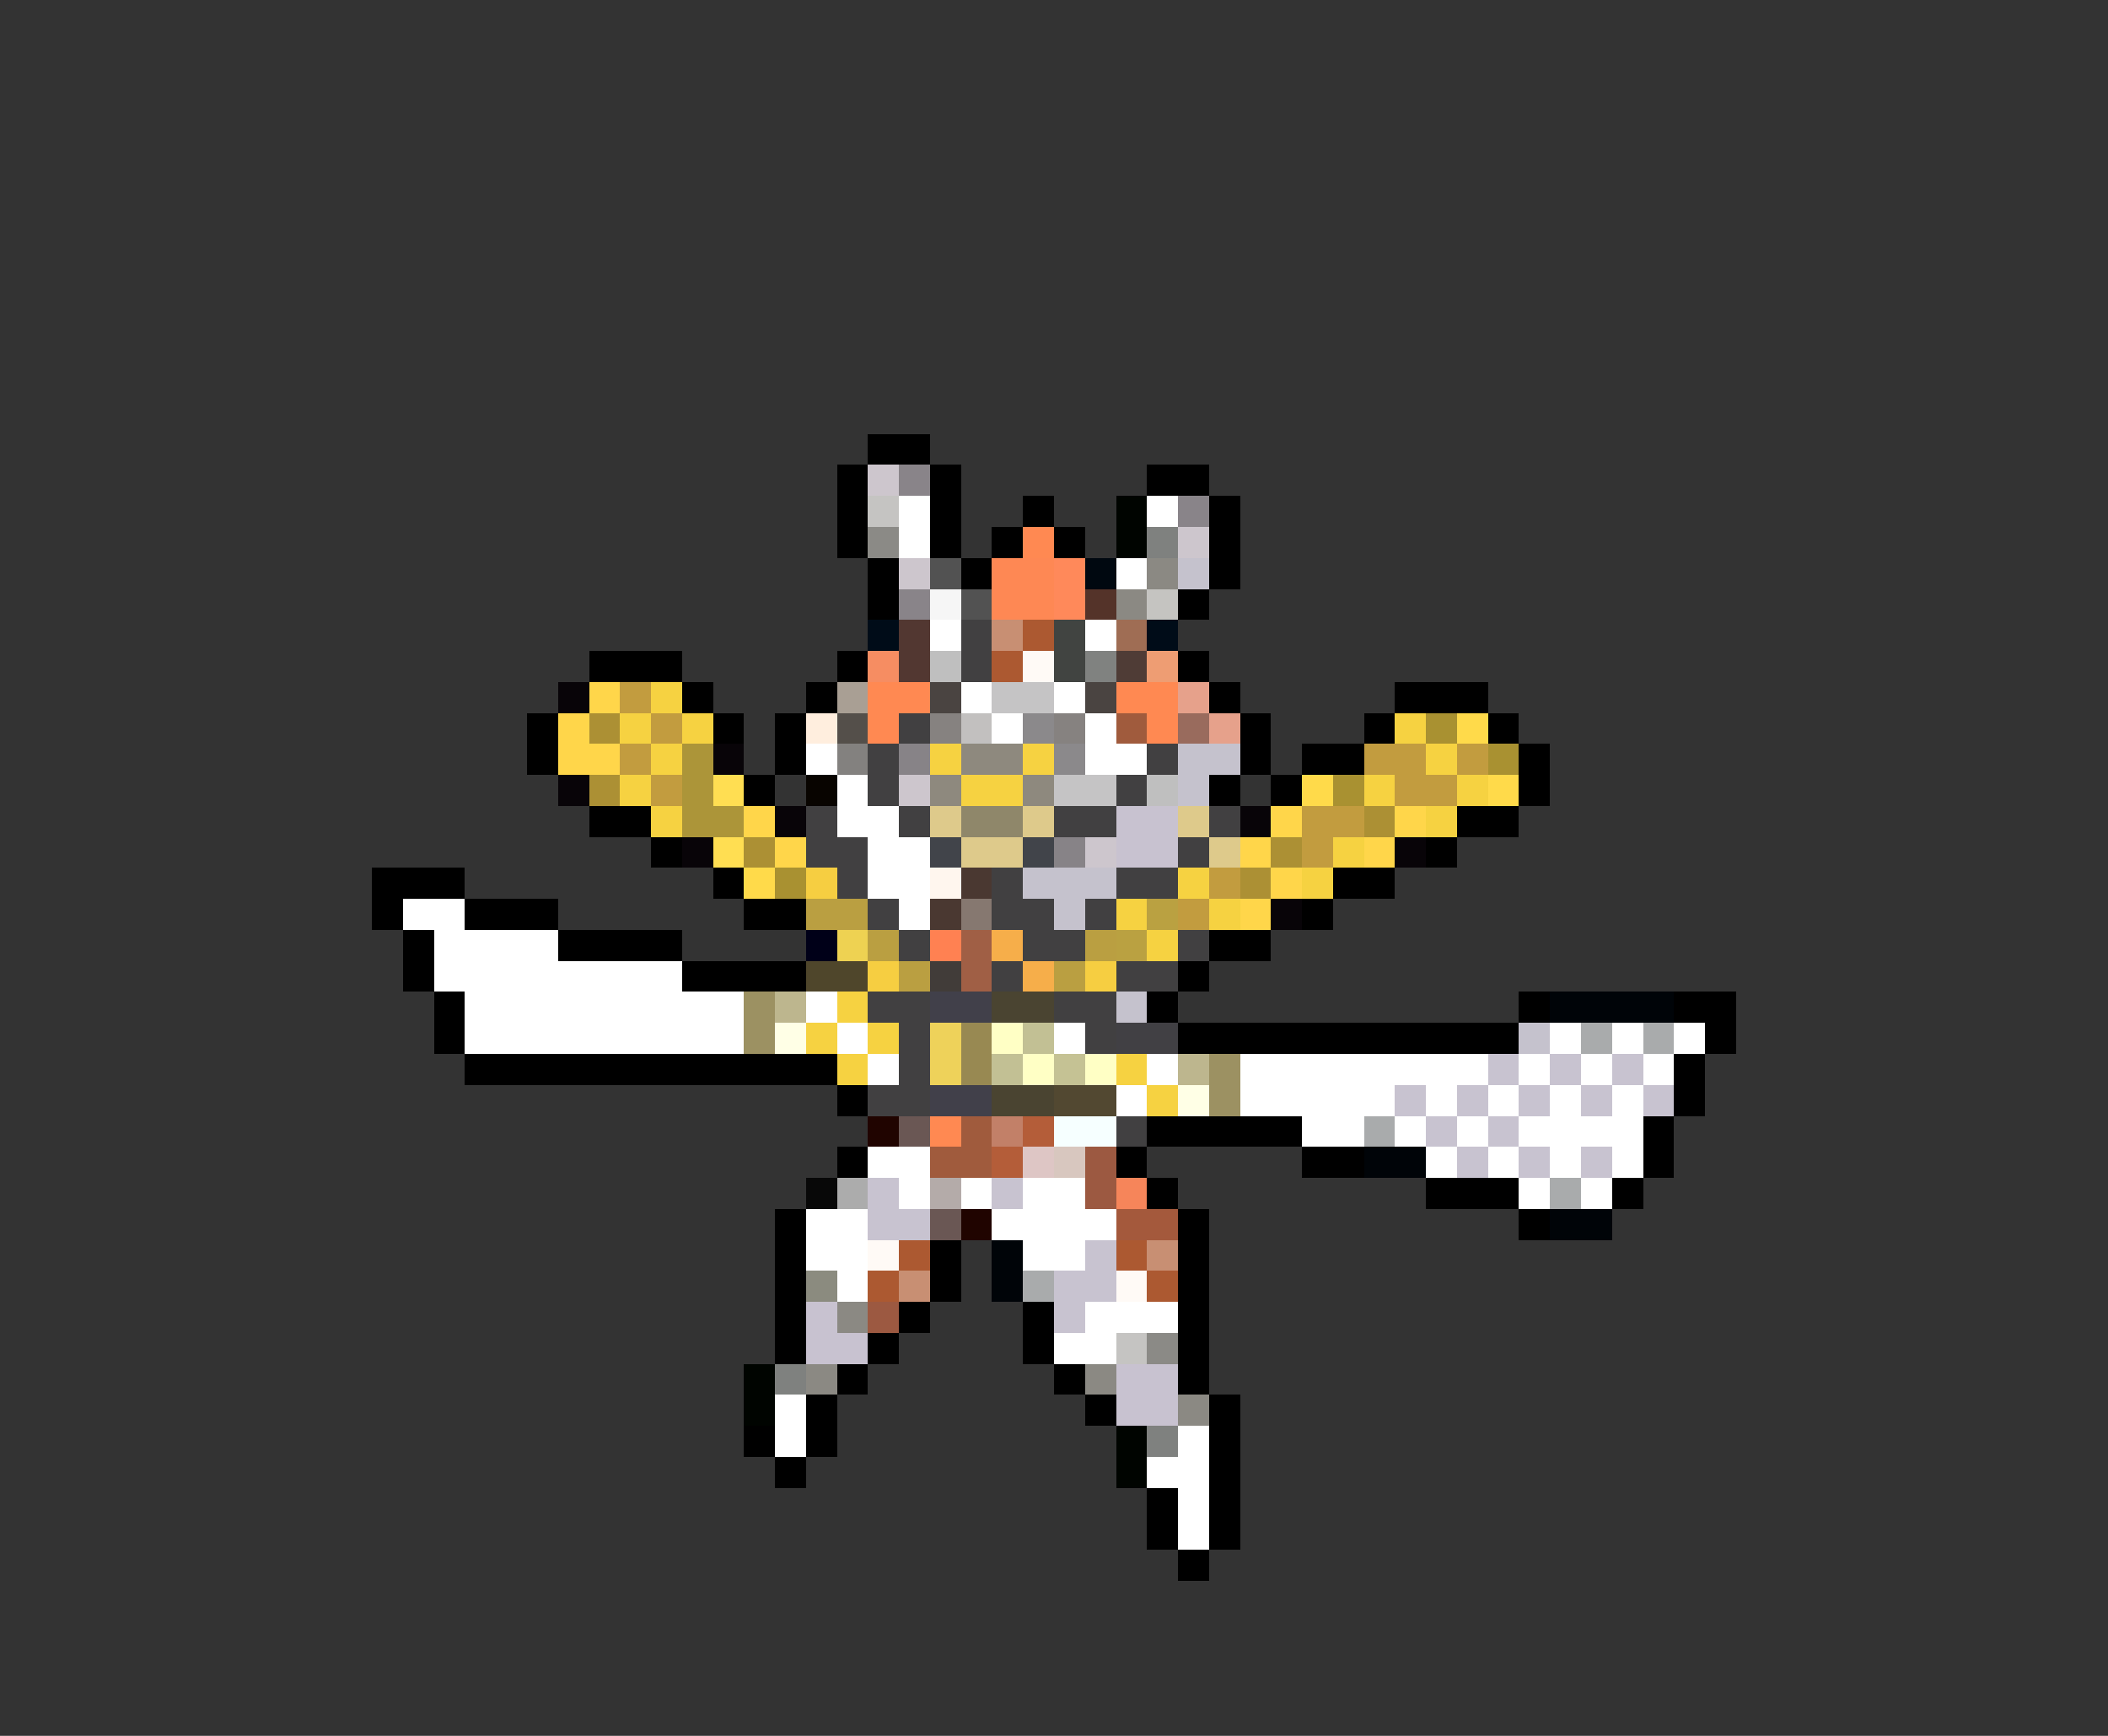 <svg xmlns="http://www.w3.org/2000/svg" viewBox="0 -0.5 68 56" shape-rendering="crispEdges">
<rect x="0" y="-0.5" width="68" height="56" fill="#333333" stroke="none"/>
<path stroke="#000000" d="M28 14h2M27 15h1M30 15h1M37 15h2M27 16h1M30 16h1M33 16h1M39 16h1M27 17h1M30 17h1M32 17h1M34 17h1M39 17h1M28 18h1M31 18h1M39 18h1M28 19h1M38 19h1M19 21h3M27 21h1M38 21h1M22 22h1M26 22h1M39 22h1M45 22h3M17 23h1M23 23h1M25 23h1M40 23h1M44 23h1M48 23h1M17 24h1M25 24h1M40 24h1M42 24h2M49 24h1M24 25h1M39 25h1M41 25h1M49 25h1M19 26h2M47 26h2M21 27h1M46 27h1M12 28h3M23 28h1M43 28h2M12 29h1M15 29h3M24 29h2M42 29h1M13 30h1M18 30h4M39 30h2M13 31h1M22 31h4M38 31h1M14 32h1M37 32h1M49 32h1M54 32h2M14 33h1M38 33h11M55 33h1M15 34h12M54 34h1M27 35h1M54 35h1M37 36h5M53 36h1M27 37h1M36 37h1M42 37h2M53 37h1M37 38h1M46 38h3M52 38h1M25 39h1M38 39h1M49 39h1M25 40h1M30 40h1M38 40h1M25 41h1M30 41h1M38 41h1M25 42h1M29 42h1M33 42h1M38 42h1M25 43h1M28 43h1M33 43h1M38 43h1M27 44h1M34 44h1M38 44h1M26 45h1M35 45h1M39 45h1M24 46h1M26 46h1M39 46h1M25 47h1M39 47h1M37 48h1M39 48h1M37 49h1M39 49h1M38 50h1" />
<path stroke="#cdc6cd" d="M28 15h1M38 17h1M29 18h1M29 25h1M35 27h1" />
<path stroke="#898489" d="M29 15h1M38 16h1M29 19h1" />
<path stroke="#c5c4c2" d="M28 16h1M36 43h1" />
<path stroke="#ffffff" d="M29 16h1M37 16h1M29 17h1M36 18h1M30 20h1M35 20h1M31 22h1M34 22h1M32 23h1M35 23h1M26 24h1M35 24h2M27 25h1M27 26h2M28 27h2M28 28h2M13 29h2M29 29h1M14 30h4M14 31h8M15 32h9M26 32h1M15 33h9M27 33h1M34 33h1M50 33h1M52 33h1M54 33h1M28 34h1M37 34h1M40 34h8M49 34h1M51 34h1M53 34h1M36 35h1M40 35h5M46 35h1M48 35h1M50 35h1M52 35h1M42 36h2M45 36h1M47 36h1M49 36h4M28 37h2M46 37h1M48 37h1M50 37h1M52 37h1M29 38h1M31 38h1M33 38h2M49 38h1M51 38h1M26 39h2M32 39h4M26 40h2M33 40h2M27 41h1M35 42h3M34 43h2M25 45h1M25 46h1M38 46h1M37 47h2M38 48h1M38 49h1" />
<path stroke="#000400" d="M36 16h1M36 17h1M24 44h1M24 45h1M36 46h1M36 47h1" />
<path stroke="#8b8a86" d="M28 17h1M37 43h1" />
<path stroke="#ff8952" d="M33 17h1M28 22h2M36 22h2M28 23h1M37 23h1M30 36h1" />
<path stroke="#7f817f" d="M37 17h1M25 44h1M37 46h1" />
<path stroke="#525252" d="M30 18h1M31 19h1" />
<path stroke="#fe8854" d="M32 18h2M32 19h2" />
<path stroke="#ff895a" d="M34 18h1M34 19h1" />
<path stroke="#000810" d="M35 18h1" />
<path stroke="#8b8983" d="M37 18h1M36 19h1M27 42h1M26 44h1M35 44h1M38 45h1" />
<path stroke="#c5c2cd" d="M38 18h1M38 24h2M38 25h1M33 28h3M34 29h1M36 32h1M49 33h1" />
<path stroke="#f6f6f6" d="M30 19h1" />
<path stroke="#543329" d="M35 19h1" />
<path stroke="#c5c4c1" d="M37 19h1" />
<path stroke="#000c18" d="M28 20h1M37 20h1" />
<path stroke="#523731" d="M29 20h1M29 21h1" />
<path stroke="#414041" d="M31 20h1M31 21h1M29 23h1M28 24h1M37 24h1M28 25h1M36 25h1M26 26h1M29 26h1M34 26h2M39 26h1M26 27h2M38 27h1M27 28h1M32 28h1M36 28h2M28 29h1M32 29h2M35 29h1M29 30h1M33 30h2M38 30h1M32 31h1M36 31h2M28 32h2M34 32h2M29 33h1M35 33h1M29 34h1M28 35h2M36 36h1" />
<path stroke="#c88f73" d="M32 20h1M37 40h1M29 41h1" />
<path stroke="#ac5931" d="M33 20h1M32 21h1M29 40h1M36 40h1M28 41h1M37 41h1" />
<path stroke="#414441" d="M34 20h1M34 21h1" />
<path stroke="#9f6d54" d="M36 20h1" />
<path stroke="#f68d62" d="M28 21h1" />
<path stroke="#bfbfbf" d="M30 21h1M37 25h1" />
<path stroke="#fffaf6" d="M33 21h1M28 40h1M36 41h1" />
<path stroke="#808280" d="M35 21h1" />
<path stroke="#4f3c36" d="M36 21h1" />
<path stroke="#ee9d73" d="M37 21h1" />
<path stroke="#080408" d="M18 22h1M23 24h1M18 25h1M25 26h1M40 26h1M22 27h1M45 27h1M41 29h1" />
<path stroke="#ffd64a" d="M19 22h1M18 23h1M18 24h2M24 26h1M41 26h1M45 26h1M25 27h1M40 27h1M44 27h1M41 28h1M40 29h1" />
<path stroke="#c29c3f" d="M20 22h1M21 23h1M20 24h1M44 24h2M47 24h1M21 25h1M45 25h2M42 26h2M42 27h1M39 28h1M38 29h1" />
<path stroke="#f6d241" d="M21 22h1M20 23h1M22 23h1M45 23h1M21 24h1M30 24h1M33 24h1M46 24h1M20 25h1M31 25h2M44 25h1M47 25h1M21 26h1M46 26h1M43 27h1M38 28h1M42 28h1M36 29h1M39 29h1M37 30h1M27 32h1M26 33h1M28 33h1M27 34h1M36 34h1M37 35h1" />
<path stroke="#a99f94" d="M27 22h1" />
<path stroke="#4a4441" d="M30 22h1M35 22h1" />
<path stroke="#c5c4c5" d="M32 22h2M34 25h2" />
<path stroke="#e6a18b" d="M38 22h1M39 23h1" />
<path stroke="#ac9034" d="M19 23h1M19 25h1M44 26h1M24 27h1M41 27h1M40 28h1" />
<path stroke="#ffeede" d="M26 23h1" />
<path stroke="#544f4a" d="M27 23h1" />
<path stroke="#868280" d="M30 23h1M34 23h1" />
<path stroke="#c2c0bf" d="M31 23h1" />
<path stroke="#8b898b" d="M33 23h1M34 24h1" />
<path stroke="#a05b3d" d="M36 23h1M31 36h1M30 37h2" />
<path stroke="#996b5d" d="M38 23h1" />
<path stroke="#a99131" d="M46 23h1M48 24h1M43 25h1M25 28h1" />
<path stroke="#ffda4a" d="M47 23h1M42 25h1M48 25h1M24 28h1" />
<path stroke="#ac9539" d="M22 24h1M22 25h1M22 26h2" />
<path stroke="#83817f" d="M27 24h1" />
<path stroke="#878387" d="M29 24h1M34 27h1" />
<path stroke="#8e897e" d="M31 24h2M30 25h1M33 25h1" />
<path stroke="#ffde52" d="M23 25h1M23 27h1" />
<path stroke="#080400" d="M26 25h1" />
<path stroke="#deca8b" d="M30 26h1M33 26h1M38 26h1M31 27h2M39 27h1" />
<path stroke="#8f876a" d="M31 26h2" />
<path stroke="#c8c2d0" d="M36 26h2M36 27h2M26 42h1M26 43h2M36 44h2M36 45h2" />
<path stroke="#41444a" d="M30 27h1M33 27h1" />
<path stroke="#f6ce41" d="M26 28h1M28 31h1M35 31h1" />
<path stroke="#fff6ee" d="M30 28h1" />
<path stroke="#4a3831" d="M31 28h1M30 29h1" />
<path stroke="#ba9f41" d="M26 29h2M28 30h1M35 30h1M29 31h1M34 31h1" />
<path stroke="#867870" d="M31 29h1" />
<path stroke="#baa141" d="M37 29h1M36 30h1" />
<path stroke="#000018" d="M26 30h1" />
<path stroke="#eed252" d="M27 30h1" />
<path stroke="#ff8152" d="M30 30h1" />
<path stroke="#a05f45" d="M31 30h1M31 31h1" />
<path stroke="#f6ae4a" d="M32 30h1M33 31h1" />
<path stroke="#4f462b" d="M26 31h2" />
<path stroke="#413c39" d="M30 31h1" />
<path stroke="#9c9162" d="M24 32h1M24 33h1M39 34h1M39 35h1" />
<path stroke="#bdb68e" d="M25 32h1M38 34h1" />
<path stroke="#41404a" d="M30 32h2M30 35h2" />
<path stroke="#4a4431" d="M32 32h2M32 35h2" />
<path stroke="#000408" d="M50 32h4M44 37h2M50 39h2M32 40h1M32 41h1" />
<path stroke="#ffffe6" d="M25 33h1M38 35h1" />
<path stroke="#eed25a" d="M30 33h1M30 34h1" />
<path stroke="#988952" d="M31 33h1M31 34h1" />
<path stroke="#ffffc5" d="M32 33h1M33 34h1M35 34h1" />
<path stroke="#c2c094" d="M33 33h1M32 34h1" />
<path stroke="#414044" d="M36 33h2" />
<path stroke="#a9abac" d="M51 33h1M53 33h1M44 36h1M50 38h1M33 41h1" />
<path stroke="#c5c294" d="M34 34h1" />
<path stroke="#c8c3d0" d="M48 34h1M50 34h1M52 34h1M45 35h1M47 35h1M49 35h1M51 35h1M53 35h1M46 36h1M48 36h1M47 37h1M49 37h1M51 37h1M28 38h1M32 38h1M28 39h2M35 40h1M34 41h2M34 42h1" />
<path stroke="#524831" d="M34 35h2" />
<path stroke="#200400" d="M28 36h1M31 39h1" />
<path stroke="#6a5754" d="M29 36h1M30 39h1" />
<path stroke="#c28068" d="M32 36h1" />
<path stroke="#b45d39" d="M33 36h1M32 37h1" />
<path stroke="#f6ffff" d="M34 36h2" />
<path stroke="#dec6c5" d="M33 37h1" />
<path stroke="#d8c7bf" d="M34 37h1" />
<path stroke="#9c5941" d="M35 37h1M35 38h1M28 42h1" />
<path stroke="#080808" d="M26 38h1" />
<path stroke="#acacac" d="M27 38h1" />
<path stroke="#b4aba9" d="M30 38h1" />
<path stroke="#f6855a" d="M36 38h1" />
<path stroke="#a4593c" d="M36 39h2" />
<path stroke="#8b8b7f" d="M26 41h1" />
</svg>
